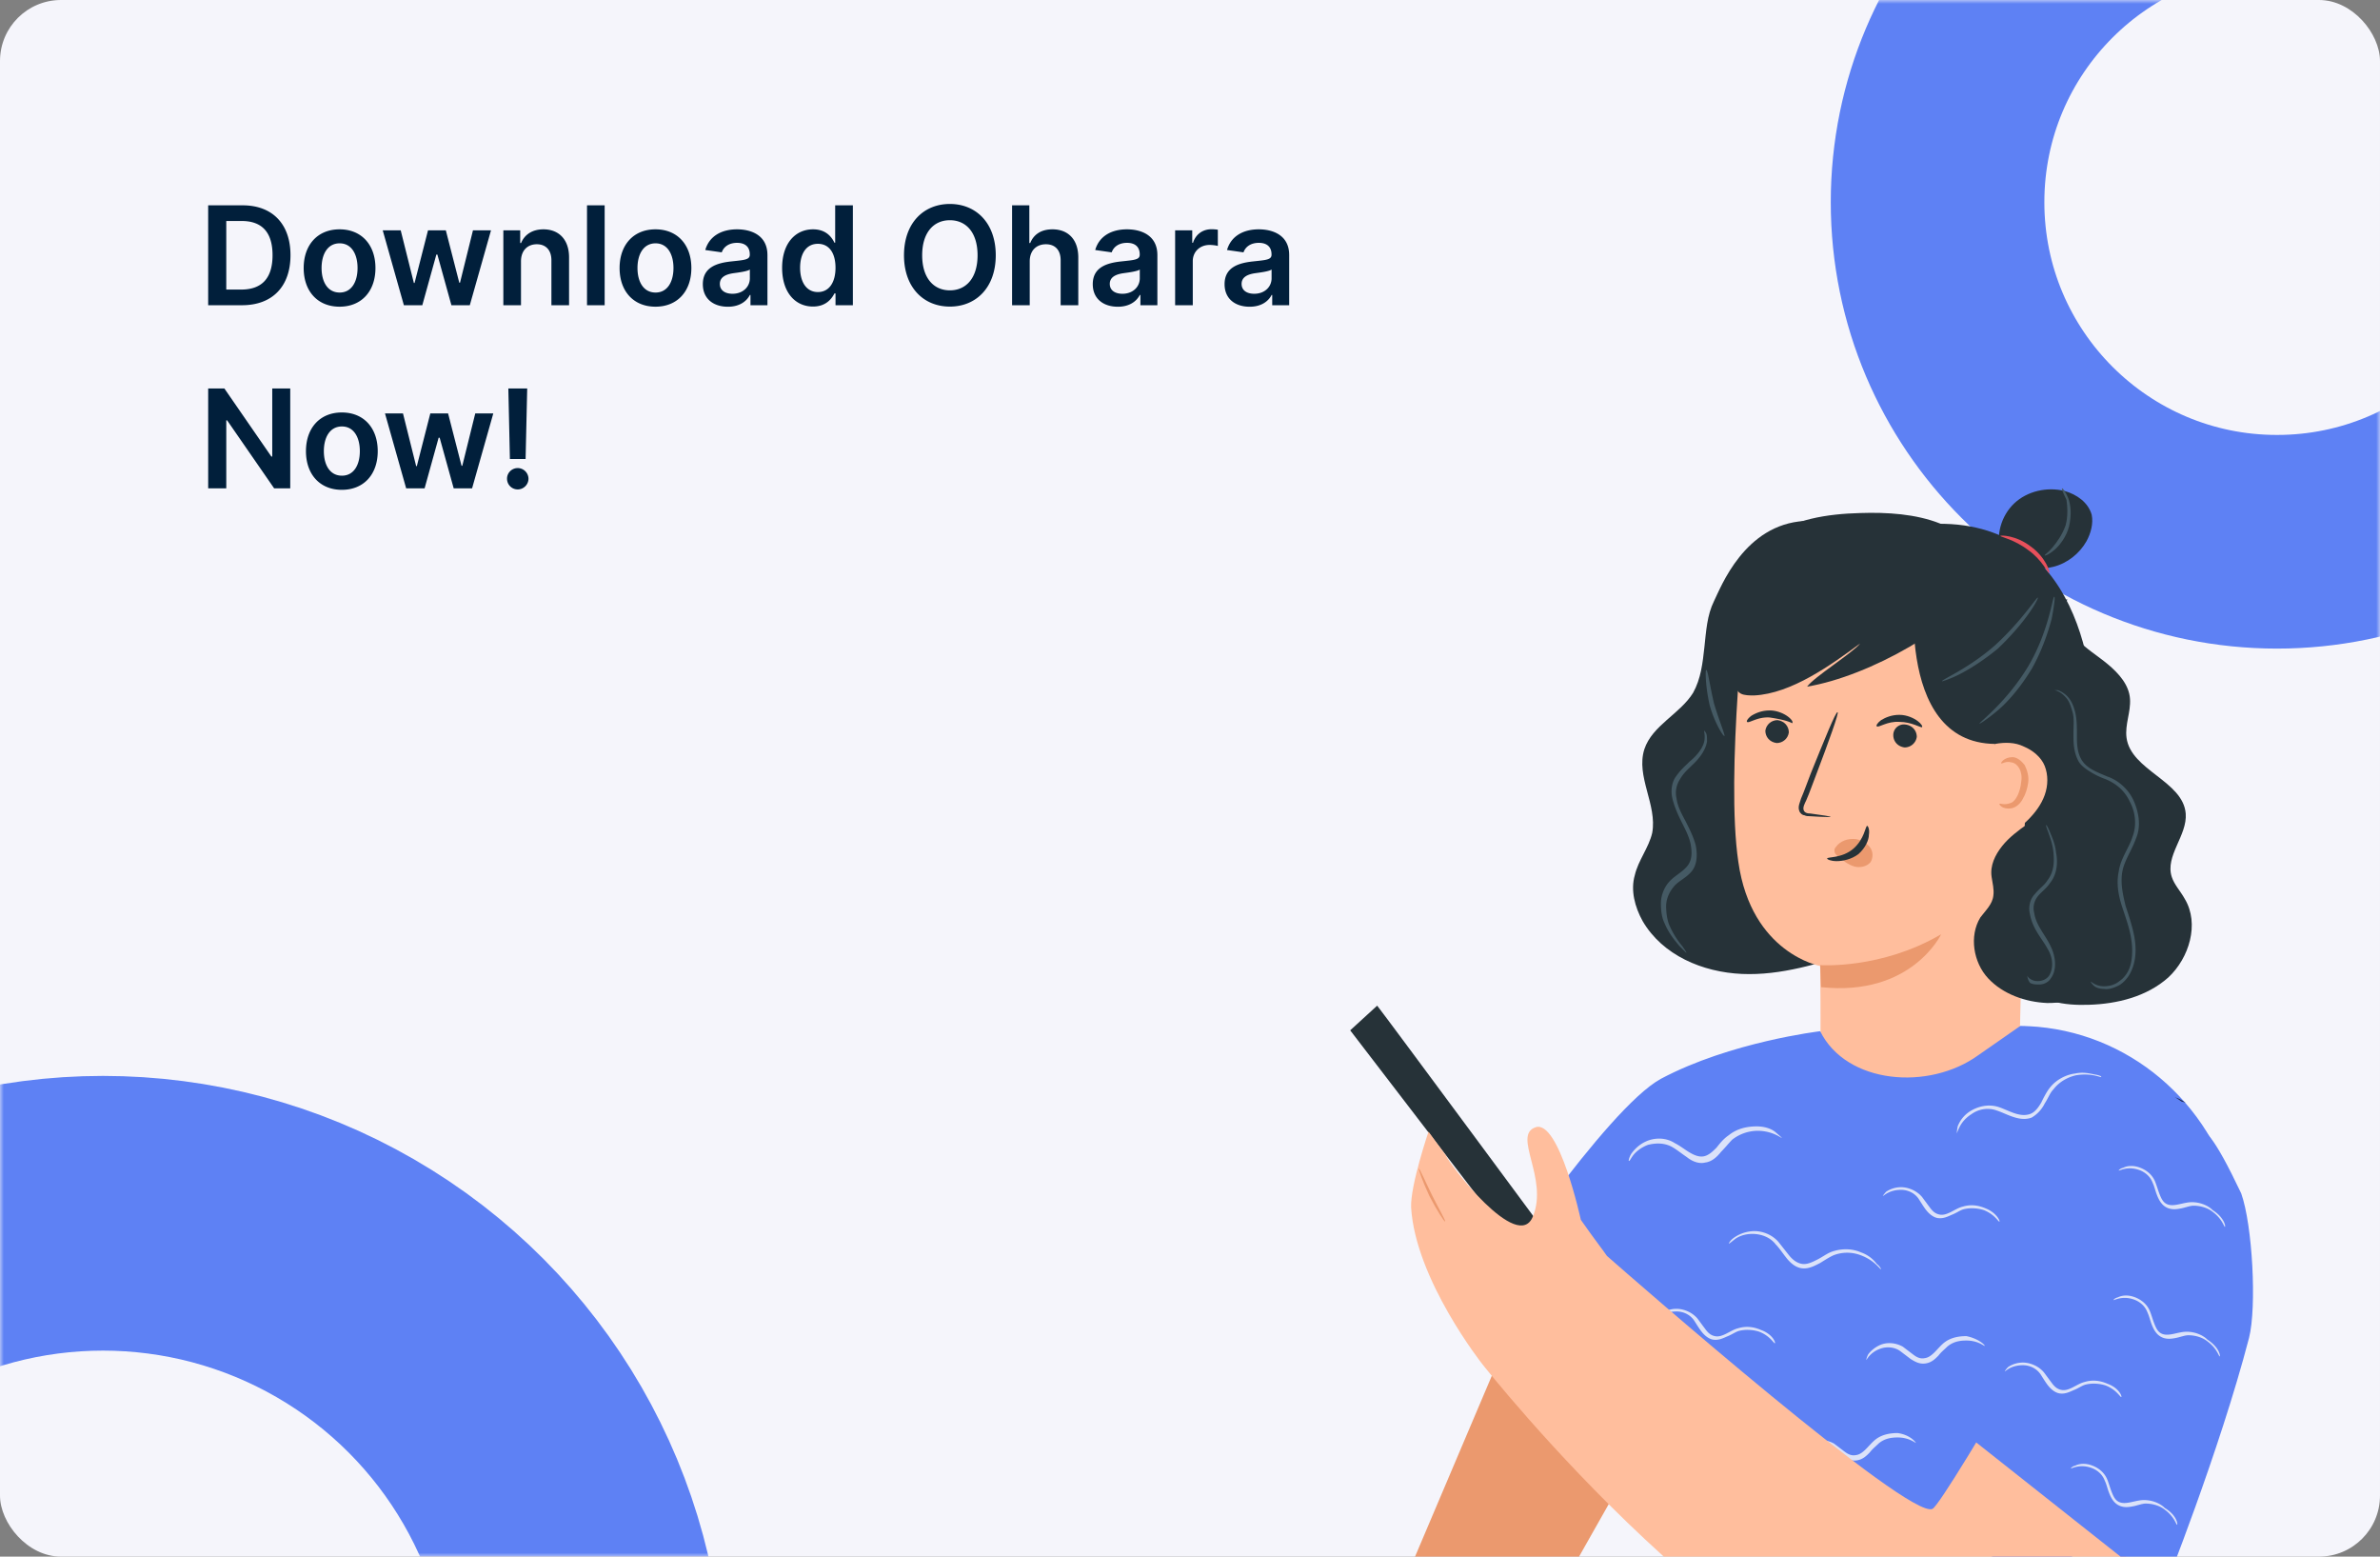 <svg width="312" height="204" fill="none" xmlns="http://www.w3.org/2000/svg"><rect width="100%" height="100%" fill="#808080" stroke="none"/><g clip-path="url(#clip0)"><rect width="312" height="204" rx="8" fill="#F5F5FB"/><mask id="a" maskUnits="userSpaceOnUse" x="0" y="0" width="312" height="204"><rect width="312" height="204" rx="8" fill="#F5F5FB"/></mask><g mask="url(#a)" stroke="#5E81F4"><circle cx="298.5" cy="26.5" r="44.5" stroke-width="28"/><circle cx="13.5" cy="222.5" r="63.5" stroke-width="36"/></g><path d="M236.557 68.273c-7.872.462-10.953 8.662-11.866 10.51-.913 1.848-1.027 3.927-1.255 6.005-.228 2.08-.456 4.158-1.483 6.006-1.711 2.772-5.362 4.273-6.389 7.391-1.141 3.581 1.711 7.276 1.027 10.972-.457 1.963-1.826 3.58-2.282 5.544-.571 1.963 0 4.157 1.027 6.005 2.624 4.504 7.872 6.699 13.006 6.93 5.134.231 10.155-1.386 14.947-2.888M271.013 78.552c-.798 1.732 0 3.696 1.141 5.081 1.255 1.386 2.853 2.31 4.222 3.465 1.369 1.155 2.738 2.656 2.852 4.504.114 1.733-.684 3.35-.456 5.082.57 4.273 7.416 5.659 7.758 9.932.228 2.887-2.738 5.544-1.825 8.316.342 1.039 1.141 1.847 1.711 2.887 1.94 3.234.571 7.738-2.168 10.279-2.852 2.54-6.731 3.464-10.382 3.58-3.195.115-6.732-.347-8.557-3.003-1.712-2.31-1.369-5.544-1.027-8.431 1.597-13.512 1.369-27.256 1.027-40.884" fill="#263238"/><path d="M238.611 141.148c.114-7.16 0-14.552 0-14.552s-9.014-1.617-10.725-13.628c-1.712-11.433 1.141-36.033 1.141-36.033 13.121-5.197 27.839-3.234 36.966 7.507l-1.369 57.745c-.114 6.699-6.047 11.896-13.121 11.665-7.188-.231-12.892-5.89-12.892-12.704z" fill="#FFBE9D"/><path d="M231.423 95.76c0 .808.57 1.501 1.483 1.617.799 0 1.483-.578 1.597-1.386 0-.808-.57-1.501-1.483-1.617-.799 0-1.483.578-1.597 1.386z" fill="#263238"/><path d="M229.027 94.605c.228.231 1.369-.693 2.966-.577 3.081.462 2.967.924 2.967.693.114-.116-.114-.462-.571-.809-.456-.346-1.369-.808-2.396-.808s-1.825.346-2.396.693c-.456.346-.684.693-.57.808zM248.195 96.338c0 .808.57 1.5 1.483 1.616.798 0 1.483-.577 1.597-1.385 0-.809-.57-1.502-1.483-1.617a1.392 1.392 0 00-1.597 1.386z" fill="#263238"/><path d="M246.027 95.183c.228.23 1.369-.693 2.966-.578 1.598 0 2.853.809 2.967.693.114-.115-.114-.462-.571-.808-.456-.347-1.369-.809-2.396-.809s-1.825.347-2.396.693c-.456.347-.684.693-.57.809zM239.98 107.078c0-.115-1.027-.231-2.624-.462-.457 0-.799-.115-.913-.462-.114-.346.114-.808.342-1.27.457-1.04.799-2.079 1.255-3.234 1.712-4.504 3.081-8.315 2.853-8.315-.229-.116-1.712 3.58-3.537 8.084-.457 1.155-.799 2.194-1.255 3.234-.114.462-.457 1.039-.229 1.617.115.346.457.577.685.577.228.116.456.116.685.116 1.711.115 2.738.115 2.738.115z" fill="#263238"/><path d="M238.611 126.481s7.986.577 15.859-4.043c0 0-3.879 8.2-15.745 6.93l-.114-2.887zM240.664 111.005c.571-.809 1.598-1.155 2.625-1.04.684.116 1.369.462 1.825 1.04.456.577.456 1.386.114 1.963-.456.578-1.369.809-2.168.578-.798-.231-1.483-.809-2.053-1.271-.229-.115-.343-.346-.457-.462-.114-.346-.114-.577.114-.808z" fill="#EB996E"/><path d="M244.772 108.233c-.228 0-.343 1.732-1.826 3.003-1.483 1.27-3.423 1.039-3.423 1.27 0 .116.457.347 1.255.347.799 0 1.94-.231 2.853-.924.913-.809 1.369-1.848 1.369-2.541.114-.693-.114-1.155-.228-1.155zM260.859 75.896c-4.336 6.236-15.745 12.704-23.96 14.09.913-1.27 5.933-4.39 6.96-5.66-3.765 2.772-9.013 6.583-13.919 6.814-.571 0-1.255 0-1.712-.23-.684-.347-.799-1.156-.913-1.848-.342-2.888-.114-7.97.343-10.857.456-2.887 1.825-5.774 4.221-7.737 3.195-2.426 7.644-3.119 11.98-3.234 3.537-.116 7.302.115 10.497 1.386 3.308 1.27 6.047 3.926 6.503 6.93" fill="#263238"/><path d="M273.295 103.844c.571-3.118 1.027-6.005 1.141-7.968.342-6.122-1.369-28.873-22.362-27.14l-.913 6.467s-3.195 22.174 10.383 22.29c0 0 .798 6.582 6.959 13.05-.114 0 3.423-.116 4.792-6.699z" fill="#263238"/><path d="M261.544 97.492c1.255-.23 2.624-.23 3.765.347 1.141.462 2.282 1.386 2.738 2.541.456 1.155.456 2.54 0 3.811-.456 1.27-1.255 2.31-2.168 3.234-.684.693-1.369 1.27-2.282 1.501-.913.231-1.939.115-2.624-.462" fill="#FFBE9D"/><path d="M262.114 105.346c-.114 0 .342.808 1.597.577.571-.115 1.141-.577 1.484-1.27.342-.578.57-1.271.684-2.079.114-.808-.114-1.617-.456-2.31-.457-.577-1.027-1.04-1.598-1.04-1.141 0-1.597.809-1.483.809.114.116.571-.346 1.369-.115.799.115 1.484 1.155 1.255 2.541-.114 1.27-.684 2.54-1.369 2.771-.913.347-1.369 0-1.483.116z" fill="#EB996E"/><path d="M263.825 73.586c1.598.924 3.537 1.155 5.363.693 1.825-.462 3.423-1.733 4.335-3.35.571-1.039.913-2.31.685-3.464-.456-1.617-1.94-2.657-3.537-3.118-2.282-.578-4.906 0-6.617 1.616-1.712 1.617-2.51 4.274-1.712 6.583.799 2.31 3.081 3.927 5.477 3.811M265.765 108.002c-1.141.809-2.396 1.732-3.309 2.887-.912 1.155-1.597 2.541-1.369 4.043.114.808.342 1.616.228 2.425-.114 1.155-1.026 1.963-1.711 2.887-1.483 2.425-.913 5.89 1.027 7.969 1.939 2.079 4.906 3.118 7.758 3.234 1.712 0 3.423-.231 4.792-1.155 1.94-1.386 2.738-4.042 2.738-6.468" fill="#263238"/><path d="M267.134 78.32c.114 0-.342.925-1.255 2.195-.913 1.27-2.282 2.888-3.993 4.504-1.826 1.502-3.651 2.657-5.02 3.35-1.369.692-2.282.924-2.282.924-.114-.232 3.423-1.617 6.96-4.736 3.422-3.118 5.476-6.352 5.59-6.236zM269.302 78.205c.114 0 0 1.155-.342 2.888-.457 1.732-1.255 4.157-2.624 6.583-1.484 2.425-3.081 4.273-4.45 5.428-1.369 1.155-2.282 1.732-2.396 1.732-.114-.115 3.537-2.772 6.389-7.507 2.738-4.62 3.195-9.24 3.423-9.124zM223.664 87.791c.229 0 .457 1.963 1.027 4.389.685 2.31 1.483 4.157 1.369 4.273-.114.115-1.255-1.617-1.939-4.042-.571-2.541-.571-4.62-.457-4.62zM274.094 128.675c0-.116.57.577 1.711.577.571 0 1.369-.115 2.054-.693.685-.461 1.255-1.27 1.483-2.309.228-1.04.228-2.195 0-3.465s-.684-2.541-1.141-3.927c-.456-1.386-.798-3.003-.456-4.619.228-1.733 1.369-3.119 1.825-4.62.571-1.501.343-3.234-.342-4.504-.684-1.502-1.825-2.426-3.195-3.003a10.027 10.027 0 01-1.939-.924c-.571-.346-1.255-.808-1.597-1.386-.685-1.27-.685-2.54-.685-3.58 0-1.155.114-2.079-.114-2.887-.228-.809-.456-1.502-.913-1.964-.798-.923-1.597-.924-1.483-.924h.456c.343.116.799.347 1.255.809.457.462.799 1.155 1.027 2.079.228.924.228 1.963.228 3.003 0 1.039 0 2.31.685 3.349.685 1.039 1.94 1.501 3.309 2.079 1.369.462 2.738 1.616 3.422 3.118.685 1.501 1.027 3.349.343 4.966-.571 1.617-1.598 3.003-1.826 4.504-.228 1.501.114 3.003.457 4.389.456 1.386.912 2.772 1.141 4.042.228 1.27.228 2.541-.115 3.696-.342 1.155-.912 1.963-1.711 2.54-.799.462-1.597.693-2.168.578-.684 0-1.141-.231-1.369-.462-.342-.347-.342-.462-.342-.462zM265.765 127.867s.114.346.685.577c.456.231 1.597.231 2.167-.577.571-.924.571-2.31-.228-3.581-.684-1.27-1.939-2.541-2.282-4.504-.228-.924 0-1.963.685-2.656.57-.693 1.255-1.155 1.597-1.733.913-1.154.913-2.54.799-3.695-.114-1.155-.456-1.964-.685-2.657-.228-.577-.342-.923-.228-.923 0 0 .228.346.457.923.228.578.684 1.502.798 2.657.228 1.155.228 2.772-.798 4.042-.457.693-1.141 1.155-1.598 1.732-.456.578-.684 1.386-.456 2.195.228 1.617 1.483 2.887 2.168 4.388.684 1.386.798 3.119 0 4.158-.343.577-1.027.808-1.484.808-.456 0-.912 0-1.255-.231-.342-.462-.342-.923-.342-.923zM221.04 124.864l-.913-.924c-.57-.693-1.369-1.617-1.939-3.003-.342-.693-.456-1.617-.456-2.541 0-.924.342-1.963 1.026-2.772.685-.808 1.712-1.27 2.396-2.078.685-.809.685-1.848.457-3.003-.228-1.04-.799-2.079-1.255-3.003-.457-.924-.913-1.963-1.141-3.003-.228-1.039 0-2.194.57-2.887.571-.808 1.141-1.27 1.712-1.848 1.141-.924 1.825-1.963 1.939-2.772.114-.808-.114-1.27 0-1.27 0 0 .114.115.228.346.114.232.114.578.114 1.04-.114.924-.798 2.079-1.939 3.118-.571.578-1.141 1.04-1.597 1.848-.457.693-.685 1.617-.457 2.541.114.924.571 1.848 1.141 2.887.457.924 1.027 1.963 1.369 3.234.228 1.155.228 2.541-.57 3.465-.799.924-1.826 1.27-2.396 2.078-.571.693-.913 1.617-.913 2.426 0 .808.114 1.617.342 2.31.571 1.385 1.255 2.309 1.826 3.002.228.347.57.809.456.809z" fill="#455A64"/><path d="M268.617 75.087c-.114.116-.912-1.732-2.738-3.003-1.825-1.386-3.651-1.732-3.651-1.847 0-.116 2.054-.116 3.993 1.385 1.94 1.386 2.625 3.465 2.396 3.465z" fill="#E8505B"/><path d="M270.329 64c.114 0 .456.462.798 1.27.343.924.457 2.195.115 3.696-.343 1.386-1.255 2.54-1.94 3.118-.685.578-1.255.809-1.255.693 0-.115.456-.346 1.027-1.04.57-.692 1.255-1.616 1.711-2.886.342-1.27.228-2.541.114-3.35-.456-.924-.684-1.501-.57-1.501z" fill="#455A64"/><path d="M185.5 204l15.574-36.675 19.624 12.473L207 204h-21.5z" fill="#EB996E"/><path d="M217.732 141.379c9.127-4.851 20.879-6.237 20.879-6.237 3.423 6.93 14.261 7.854 20.765 3.119l5.476-3.812s.799 0 2.282.116c12.893 1.155 23.504 10.856 26.128 23.791.912 4.62 1.711 10.048 1.369 15.014-.685 12.588-13.577 13.743-13.577 13.743S280.799 192.952 280 203c-7 0-4.879-.618-11.725 2.5-5.02 2.31-.463-2.5-17.275-2.5h-31c1.94-12.011-5.121-15.194-5.349-15.887v-.231l-12.779-11.549-7.302-6.121c.115 0 15.974-23.906 23.162-27.833z" fill="#5E81F4"/><path d="M233.591 149.117c0 .115-1.141-.924-3.195-.924a5.487 5.487 0 00-3.309 1.155c-.456.462-.913 1.039-1.483 1.617-.456.577-1.141 1.27-2.054 1.386-.912.231-1.825-.231-2.396-.693-.684-.462-1.255-.924-1.825-1.271-1.141-.693-2.396-.577-3.309-.346-.913.346-1.597.924-1.939 1.386-.343.462-.457.808-.571.693 0 0 0-.347.342-.924.343-.462.913-1.155 1.94-1.617 1.027-.462 2.51-.578 3.765.231.685.346 1.255.808 1.826 1.155.57.346 1.255.693 1.939.577.685-.115 1.255-.693 1.712-1.155.456-.577.912-1.155 1.597-1.617 1.141-.924 2.51-1.155 3.651-1.155s1.939.347 2.396.693c.684.578.913.809.913.809zM246.597 166.325c-.114.116-.798-1.155-2.738-1.848a4.96 4.96 0 00-3.423 0c-.57.231-1.255.693-1.825 1.04-.685.346-1.483.808-2.396.693-.913-.116-1.598-.809-2.054-1.386-.456-.578-.913-1.271-1.369-1.733-.799-1.039-2.054-1.386-3.081-1.386-1.026 0-1.825.347-2.281.693-.457.347-.685.578-.799.578 0 0 .114-.347.57-.693a4.719 4.719 0 012.396-.924c1.027-.116 2.51.231 3.537 1.386l1.369 1.732c.457.578 1.027 1.04 1.712 1.155.684.116 1.369-.231 2.053-.577.685-.347 1.255-.809 1.94-1.04 1.369-.462 2.738-.346 3.765.116a4.342 4.342 0 012.054 1.501c.456.347.57.693.57.693zM275.463 141.148c0 .115-1.255-.577-3.309-.231-1.026.231-2.167.808-2.966 1.848-.456.462-.685 1.155-1.141 1.848a4.386 4.386 0 01-1.711 1.848c-.913.346-1.826.115-2.51-.116-.685-.231-1.37-.577-2.054-.808-1.255-.462-2.51-.116-3.309.462-.913.577-1.369 1.27-1.597 1.732a7.07 7.07 0 00-.343.808s.001-.346.115-.924a4.058 4.058 0 011.597-1.963c.913-.577 2.282-1.039 3.765-.577.685.231 1.369.577 2.054.808.684.231 1.369.347 2.053.116.685-.231 1.141-.924 1.484-1.502.342-.693.684-1.386 1.141-1.963.912-1.155 2.281-1.732 3.308-1.848 1.027-.231 1.94 0 2.51.116.685.115.913.23.913.346zM262.114 160.088c-.114.116-.57-.923-2.054-1.501-.684-.231-1.711-.346-2.624-.115-.456.115-.913.462-1.483.693-.57.231-1.141.577-1.94.462-.684-.116-1.255-.693-1.597-1.155-.342-.462-.684-1.04-.913-1.386-.57-.809-1.483-1.155-2.282-1.155-1.597 0-2.281.808-2.395.808 0 0 .114-.231.456-.577a3.516 3.516 0 011.939-.578c.799 0 1.94.347 2.739 1.271l1.027 1.386c.342.462.684.808 1.255.924 1.026.231 2.053-.809 3.08-1.04 1.141-.346 2.168-.115 2.967.231 1.483.578 1.939 1.732 1.825 1.732zM232.678 176.026c-.114.116-.571-.924-2.054-1.501-.684-.231-1.711-.347-2.624-.116-.456.116-.913.462-1.483.693-.571.231-1.141.578-1.94.462-.684-.115-1.255-.693-1.597-1.155-.342-.462-.685-1.039-.913-1.386-.57-.808-1.483-1.154-2.282-1.154-1.597 0-2.282.808-2.396.808 0 0 .114-.231.457-.577a3.516 3.516 0 011.939-.578c.799 0 1.94.347 2.739 1.27l1.026 1.386c.343.462.685.809 1.255.924 1.027.231 2.054-.808 3.081-1.039 1.141-.347 2.168-.116 2.966.231 1.598.577 1.94 1.732 1.826 1.732zM260.174 176.373c0 .115-.798-.693-2.395-.693-.799 0-1.712.115-2.511.808-.342.347-.798.693-1.14 1.155-.457.462-.913.924-1.712 1.04-.799.115-1.369-.231-1.939-.578l-1.37-1.039c-.798-.578-1.825-.578-2.51-.347-1.483.462-1.939 1.617-1.939 1.502 0 0 0-.231.228-.693.228-.347.799-.924 1.597-1.271.799-.346 1.94-.346 2.967.231l1.369 1.04c.456.346.913.577 1.483.462 1.027-.116 1.711-1.386 2.624-2.079.913-.693 2.054-.809 2.853-.809 1.711.347 2.51 1.271 2.395 1.271zM251.161 189.077c0 .115-.799-.693-2.396-.693-.799 0-1.711.115-2.51.808-.342.347-.799.693-1.141 1.155-.456.462-.913.924-1.711 1.04-.799.115-1.369-.231-1.94-.578l-1.369-1.039c-.799-.578-1.826-.578-2.51-.347-1.483.462-1.94 1.617-1.94 1.502 0 0 0-.231.228-.693.229-.347.799-.924 1.598-1.271.798-.346 1.939-.346 2.966.231l1.369 1.04c.457.346.913.577 1.484.462 1.026-.116 1.711-1.386 2.624-2.079.912-.693 2.053-.809 2.852-.809 1.712.231 2.396 1.271 2.396 1.271z" fill="#FAFAFA" fill-opacity=".8"/><path d="M180.537 131.793c.684.809 25.785 34.763 25.785 34.763l-3.537 2.079L177 135.027l3.537-3.234z" fill="#263238"/><path d="M278.429 155.931s-23.503 41.115-25.1 41.808c-3.081 1.501-39.248-30.144-42.671-33.146-.457-.693-1.484-1.964-3.423-4.736 0 0-2.852-13.165-5.933-12.126-3.081 1.039 1.711 6.698-.342 11.665-1.94 4.966-11.067-6.93-11.41-7.969l-2.282-3.119s-2.396 7.045-2.281 9.933c.57 9.47 9.355 20.557 9.355 20.557s35.712 45.388 62.866 46.889c7.758.462 22.705-22.289 31.946-39.036 5.591-10.163 2.967-20.442-6.275-27.255l-4.45-3.465z" fill="#FFBE9D"/><path d="M189.436 160.089c-.114 0-1.027-1.386-2.053-3.35-.913-1.963-1.484-3.58-1.37-3.58.115 0 .799 1.617 1.712 3.465.913 1.848 1.825 3.349 1.711 3.465z" fill="#EB996E"/><path d="M278.289 144.497c-.913.578-22.819 41.692-22.819 41.692l28.181 22.29s7.302-18.247 11.181-33.146c1.027-4.042.457-14.783-1.027-18.94-7.305-15.393-5.248-4.389-10.04-7.854l-5.476-4.042z" fill="#5E81F4"/><path opacity=".7" d="M285.732 144.035c.57.347.798.462.798.462l-.456-.115c-.114 0-.342-.231-.571-.347a2.486 2.486 0 00-.413-.249c.241.085.454.173.642.249z" fill="#000"/><path d="M278.087 183.071c-.114.116-.57-.924-2.053-1.501-.685-.231-1.712-.347-2.625-.116-.456.116-.912.462-1.483.693-.57.231-1.141.578-1.939.462-.685-.115-1.255-.693-1.598-1.155-.342-.462-.684-1.039-.912-1.386-.571-.808-1.484-1.154-2.282-1.154-1.598 0-2.282.808-2.396.808 0 0 .114-.231.456-.577a3.517 3.517 0 011.94-.578c.798 0 1.939.347 2.738 1.27l1.027 1.386c.342.462.684.809 1.255.924 1.027.231 2.053-.808 3.08-1.039 1.141-.347 2.168-.116 2.967.231 1.597.577 1.939 1.732 1.825 1.732zM290.98 177.759c-.114 0-.342-1.04-1.597-1.964-.571-.462-1.484-.808-2.51-.808-.457 0-1.027.231-1.598.346-.57.116-1.255.231-1.939-.115-.685-.347-1.027-1.04-1.255-1.617-.229-.578-.343-1.155-.571-1.617-.342-.924-1.141-1.501-1.94-1.732-1.483-.462-2.51.231-2.51.115 0 0 .115-.231.571-.346.456-.231 1.141-.347 1.939-.116.799.231 1.826.809 2.282 1.964.229.577.343 1.039.571 1.616.228.578.456 1.04.913 1.271.912.462 2.167-.231 3.308-.231s2.168.462 2.739 1.039c1.597 1.04 1.711 2.195 1.597 2.195zM291.664 160.781c-.114 0-.342-1.039-1.597-1.963-.57-.462-1.483-.808-2.51-.808-.456 0-1.027.231-1.597.346-.571.116-1.255.231-1.94-.115-.684-.347-1.027-1.04-1.255-1.617-.228-.578-.342-1.155-.57-1.617-.343-.924-1.141-1.501-1.94-1.732-1.483-.462-2.51.231-2.51.115 0 0 .114-.231.57-.346.457-.231 1.141-.347 1.94-.116.799.231 1.826.808 2.282 1.963.228.578.342 1.04.57 1.617.229.578.457 1.04.913 1.271.913.462 2.168-.231 3.309-.231s2.168.462 2.738 1.039c1.597 1.04 1.712 2.194 1.597 2.194zM285.389 199.817c-.114 0-.342-1.039-1.597-1.963-.571-.462-1.483-.808-2.51-.808-.457 0-1.027.231-1.597.346-.571.116-1.255.231-1.94-.115-.685-.347-1.027-1.04-1.255-1.617-.228-.578-.342-1.155-.571-1.617-.342-.924-1.14-1.502-1.939-1.732-1.483-.462-2.51.23-2.51.115 0 0 .114-.231.57-.346.457-.231 1.141-.347 1.94-.116.799.231 1.825.808 2.282 1.963.228.578.342 1.04.57 1.617.228.578.457 1.04.913 1.271.913.462 2.168-.231 3.309-.231s2.167.462 2.738 1.039c1.711 1.04 1.711 2.31 1.597 2.194z" fill="#FAFAFA" fill-opacity=".8"/><path d="M31.727 40c3.989 0 6.354-2.467 6.354-6.558 0-4.078-2.365-6.533-6.264-6.533H27.29V40h4.436zm-2.064-2.052v-8.987h2.02c2.659 0 4.046 1.483 4.046 4.48 0 3.011-1.387 4.507-4.117 4.507h-1.95zm14.852 2.244c2.876 0 4.704-2.026 4.704-5.063 0-3.042-1.828-5.075-4.704-5.075-2.877 0-4.705 2.033-4.705 5.075 0 3.037 1.828 5.063 4.705 5.063zm.012-1.854c-1.591 0-2.371-1.419-2.371-3.215 0-1.796.78-3.234 2.371-3.234 1.566 0 2.346 1.438 2.346 3.234s-.78 3.215-2.346 3.215zM52.946 40h2.416l1.84-6.635h.135L59.177 40h2.41l2.781-9.818h-2.365l-1.7 6.865h-.096l-1.764-6.865H56.11l-1.764 6.903h-.09l-1.726-6.903h-2.358L52.946 40zm15.352-5.753c0-1.419.856-2.237 2.077-2.237 1.195 0 1.911.786 1.911 2.096V40H74.6v-6.251c.007-2.353-1.336-3.695-3.362-3.695-1.47 0-2.48.703-2.927 1.796h-.116v-1.668h-2.211V40h2.314v-5.753zm10.968-7.338h-2.313V40h2.313V26.91zm6.663 13.283c2.876 0 4.704-2.026 4.704-5.063 0-3.042-1.828-5.075-4.704-5.075-2.877 0-4.705 2.033-4.705 5.075 0 3.037 1.828 5.063 4.705 5.063zm.012-1.854c-1.591 0-2.371-1.419-2.371-3.215 0-1.796.78-3.234 2.371-3.234 1.566 0 2.346 1.438 2.346 3.234s-.78 3.215-2.346 3.215zm9.481 1.86c1.54 0 2.461-.722 2.883-1.547h.077V40h2.224v-6.571c0-2.595-2.115-3.375-3.988-3.375-2.065 0-3.65.92-4.161 2.71l2.16.307c.23-.671.882-1.246 2.013-1.246 1.074 0 1.662.55 1.662 1.515v.038c0 .665-.696.697-2.428.882-1.905.205-3.727.773-3.727 2.985 0 1.93 1.412 2.953 3.285 2.953zm.601-1.7c-.965 0-1.655-.441-1.655-1.291 0-.889.773-1.26 1.809-1.407.607-.083 1.821-.236 2.122-.479v1.157c0 1.093-.882 2.02-2.276 2.02zm10.554 1.675c1.687 0 2.448-1.004 2.812-1.72h.141V40h2.275V26.91h-2.32v4.895h-.096c-.352-.71-1.074-1.751-2.806-1.751-2.269 0-4.053 1.777-4.053 5.05 0 3.234 1.733 5.069 4.047 5.069zm.645-1.899c-1.528 0-2.333-1.342-2.333-3.183 0-1.828.793-3.139 2.333-3.139 1.489 0 2.308 1.234 2.308 3.139 0 1.905-.831 3.183-2.308 3.183zm23.314-4.82c0-4.231-2.583-6.724-6.015-6.724-3.439 0-6.015 2.493-6.015 6.725 0 4.225 2.576 6.724 6.015 6.724 3.432 0 6.015-2.493 6.015-6.724zm-2.385 0c0 2.98-1.495 4.596-3.63 4.596-2.129 0-3.631-1.617-3.631-4.595 0-2.98 1.502-4.596 3.631-4.596 2.135 0 3.63 1.617 3.63 4.596zm6.838.793c0-1.419.882-2.237 2.122-2.237 1.215 0 1.931.773 1.931 2.096V40h2.314v-6.251c0-2.372-1.343-3.695-3.382-3.695-1.508 0-2.467.684-2.921 1.796h-.115v-4.94h-2.263V40h2.314v-5.753zm11.551 5.951c1.54 0 2.461-.722 2.882-1.547h.077V40h2.225v-6.571c0-2.595-2.116-3.375-3.989-3.375-2.065 0-3.65.92-4.161 2.71l2.16.307c.23-.671.882-1.246 2.014-1.246 1.074 0 1.662.55 1.662 1.515v.038c0 .665-.697.697-2.429.882-1.905.205-3.727.773-3.727 2.985 0 1.93 1.413 2.953 3.286 2.953zm.6-1.7c-.965 0-1.655-.441-1.655-1.291 0-.889.773-1.26 1.809-1.407.607-.083 1.822-.236 2.122-.479v1.157c0 1.093-.882 2.02-2.276 2.02zM154.05 40h2.314v-5.772c0-1.247.94-2.129 2.212-2.129.39 0 .876.07 1.074.135v-2.129a5.572 5.572 0 00-.831-.064c-1.125 0-2.065.64-2.423 1.777h-.102v-1.636h-2.244V40zm9.769.198c1.54 0 2.461-.722 2.883-1.547h.076V40h2.225v-6.571c0-2.595-2.116-3.375-3.989-3.375-2.064 0-3.65.92-4.161 2.71l2.16.307c.231-.671.883-1.246 2.014-1.246 1.074 0 1.662.55 1.662 1.515v.038c0 .665-.697.697-2.429.882-1.905.205-3.727.773-3.727 2.985 0 1.93 1.413 2.953 3.286 2.953zm.601-1.7c-.965 0-1.656-.441-1.656-1.291 0-.889.774-1.26 1.809-1.407.607-.083 1.822-.236 2.122-.479v1.157c0 1.093-.882 2.02-2.275 2.02zM38.049 50.909H35.69v8.923h-.115l-6.162-8.923h-2.122V64h2.372v-8.917h.108L35.94 64h2.109V50.91zm6.764 13.283c2.877 0 4.705-2.026 4.705-5.063 0-3.042-1.828-5.075-4.705-5.075-2.876 0-4.704 2.033-4.704 5.075 0 3.037 1.828 5.063 4.704 5.063zm.013-1.854c-1.591 0-2.371-1.419-2.371-3.215 0-1.796.78-3.234 2.371-3.234 1.566 0 2.346 1.438 2.346 3.234s-.78 3.215-2.346 3.215zM53.245 64h2.416l1.84-6.635h.135L59.476 64h2.41l2.781-9.818h-2.365l-1.7 6.865h-.096l-1.764-6.865h-2.333l-1.765 6.903h-.09l-1.725-6.903H50.47L53.245 64zm15.87-13.09H66.64l.204 9.242h2.058l.211-9.243zm-1.24 13.23c.754 0 1.4-.626 1.406-1.406a1.42 1.42 0 00-1.407-1.393c-.78 0-1.412.626-1.406 1.393a1.398 1.398 0 001.406 1.407z" fill="#011F3B"/></g><defs><clipPath id="clip0"><path fill="#fff" d="M0 0h312v204H0z"/></clipPath></defs></svg>